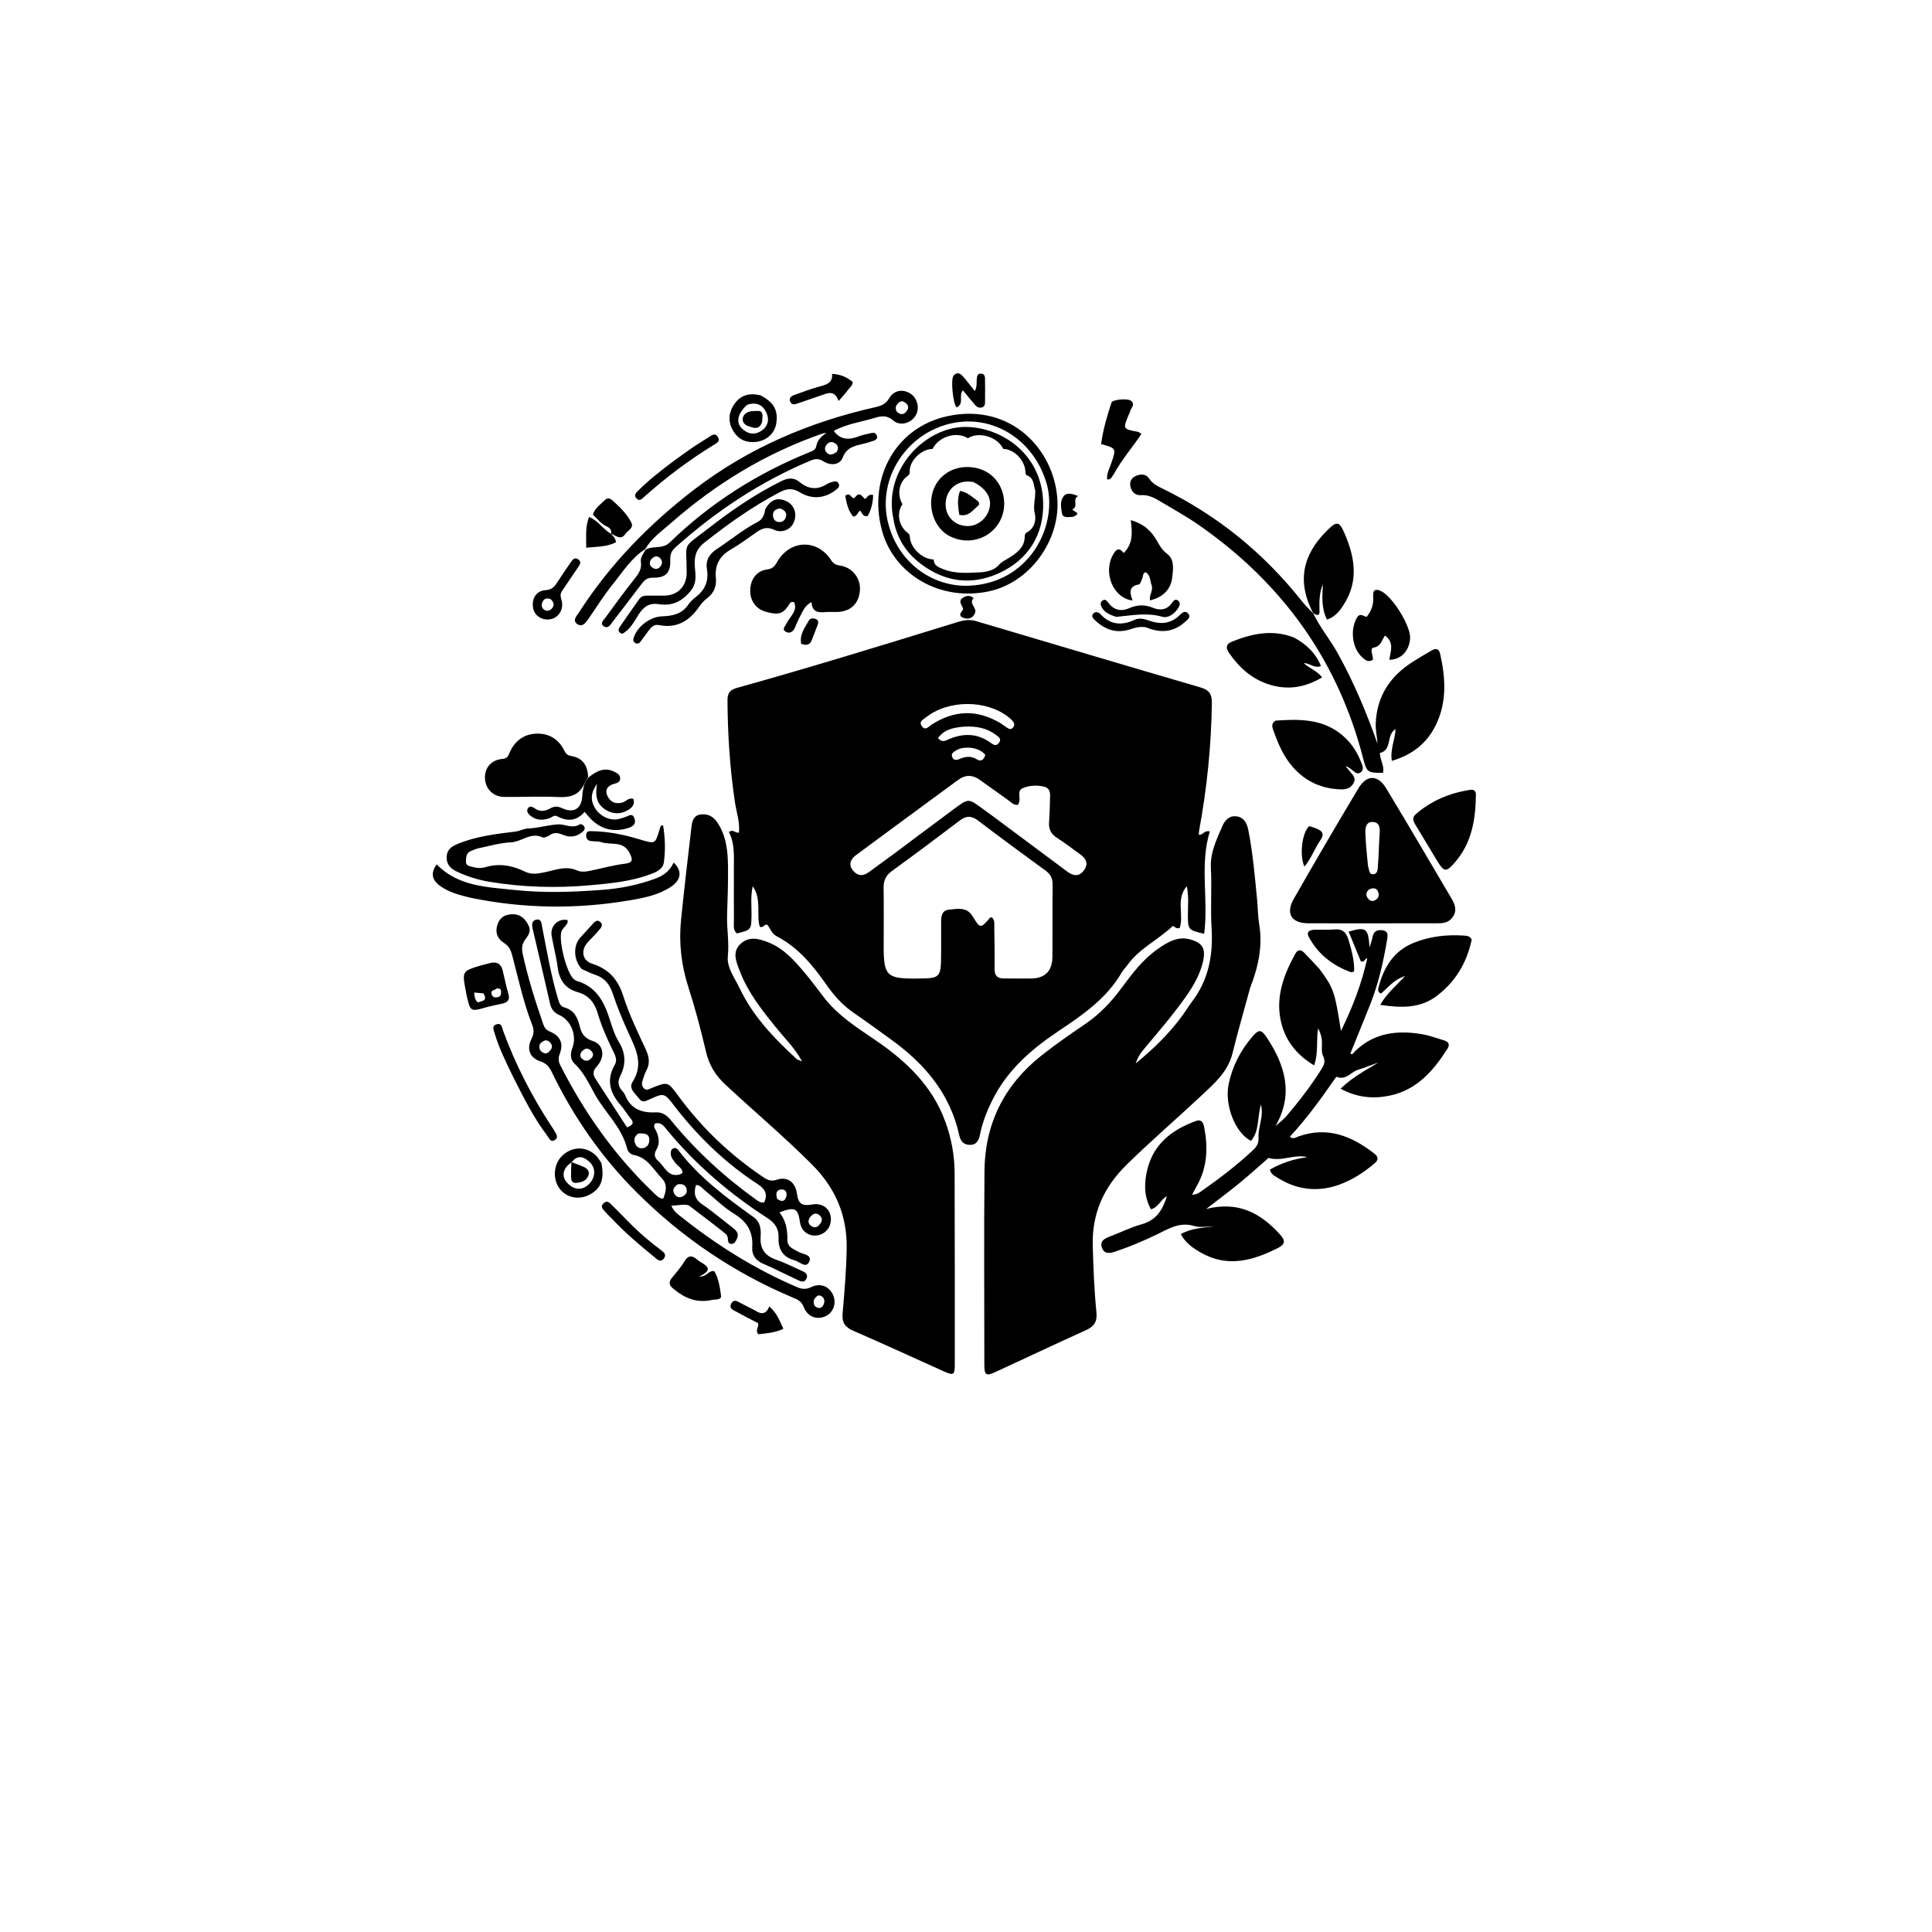 <svg version="1.1" id="Layer_1" xmlns="http://www.w3.org/2000/svg" xmlns:xlink="http://www.w3.org/1999/xlink" x="0px" y="0px"
	 width="100%" viewBox="0 0 1024 1024" enable-background="new 0 0 1024 1024" xml:space="preserve">
<path fill="#000000" opacity="1" stroke="none" 
	d="
M518.158,329.456 
	C557.811,341.205 597.039,352.897 636.332,364.363 
	C640.843,365.679 642.371,367.838 642.312,372.446 
	C642.023,395.122 639.723,417.577 635.625,439.864 
	C635.479,440.657 635.473,441.476 635.387,442.45 
	C637.599,442.759 638.238,439.916 641.233,440.683 
	C635.732,458.337 640.625,476.744 638.229,494.91 
	C629.914,493.059 629.634,492.638 629.598,485.504 
	C629.571,480.451 630.206,475.345 629.017,469.681 
	C623.03,476.784 627.624,485.082 625.272,491.788 
	C623.213,492.616 622.479,490.769 621.637,490.795 
	C613.631,498.291 603.613,502.862 597.369,511.734 
	C596.508,512.958 595.35,513.996 594.612,515.282 
	C586.622,529.218 573.831,537.909 560.915,546.568 
	C547.385,555.637 535.107,566.076 527.211,580.729 
	C523.649,587.339 520.816,594.268 519.329,601.677 
	C518.751,604.557 517.443,606.807 514.196,606.814 
	C510.944,606.821 509.159,605.082 508.434,601.765 
	C503.692,580.06 490.517,564.233 473.012,551.502 
	C466.144,546.506 459.277,541.503 452.285,536.685 
	C446.416,532.641 441.849,527.429 437.826,521.652 
	C430.721,511.449 422.823,502.042 411.548,496.165 
	C408.954,494.813 408.284,492.073 406.712,490.194 
	C405.027,489.532 404.698,492.142 402.691,491.158 
	C400.732,484.635 403.876,476.842 398.972,469.703 
	C397.702,475.313 398.413,480.253 398.325,485.127 
	C398.188,492.765 398.215,492.866 390.564,494.729 
	C388.453,492.997 389.006,490.517 388.99,488.286 
	C388.923,478.956 389.005,469.625 388.967,460.294 
	C388.941,453.683 389.509,446.997 386.329,441.013 
	C388.631,439.231 389.78,441.762 391.663,441.286 
	C392.215,435.658 390.267,430.255 389.461,424.759 
	C386.847,406.936 385.663,389.043 385.588,371.041 
	C385.572,367.087 387.138,365.557 390.761,364.548 
	C429.719,353.694 468.36,341.771 507.005,329.863 
	C510.57,328.764 514.092,327.968 518.158,329.456 
M498.814,504.484 
	C498.818,499.32 498.854,494.155 498.813,488.991 
	C498.788,485.807 499.061,482.55 502.958,482.145 
	C507.322,481.691 512.297,480.619 515.24,485.282 
	C519.67,492.301 519.511,492.395 524.841,486.315 
	C524.978,486.16 525.447,486.296 525.801,486.296 
	C527.436,487.916 526.96,490.022 526.992,491.956 
	C527.111,499.118 527.268,506.284 527.14,513.445 
	C527.074,517.126 528.669,518.621 532.157,518.612 
	C536.822,518.6 541.487,518.68 546.151,518.644 
	C553.908,518.584 557.762,514.777 557.81,506.954 
	C557.887,494.293 557.755,481.63 557.92,468.97 
	C557.964,465.617 556.848,463.386 554.153,461.425 
	C542.169,452.703 530.22,443.929 518.428,434.95 
	C514.918,432.277 512.151,432.261 508.668,434.912 
	C496.744,443.991 484.722,452.946 472.601,461.762 
	C469.401,464.09 468.267,466.836 468.325,470.667 
	C468.482,480.993 468.372,491.324 468.365,501.653 
	C468.354,517.104 470.037,518.771 485.548,518.652 
	C498.763,518.552 498.763,518.552 498.814,504.484 
M473.954,452.433 
	C484.626,444.459 495.269,436.446 505.979,428.525 
	C513.287,423.12 513.33,423.176 520.514,428.417 
	C522.801,430.085 525.093,431.745 527.363,433.435 
	C540.184,442.982 552.984,452.559 565.828,462.074 
	C568.898,464.349 572.062,464.718 574.543,461.25 
	C577.027,457.777 575.647,455.028 572.476,452.783 
	C568.398,449.897 564.476,446.772 560.264,444.103 
	C557.058,442.071 555.751,439.516 556.023,435.796 
	C556.349,431.317 556.414,426.819 556.57,422.329 
	C556.656,419.853 556.321,417.628 553.35,416.93 
	C549.496,416.025 545.564,416.259 542.072,417.734 
	C539.013,419.025 540.841,422.521 540.241,424.979 
	C540.096,425.57 539.76,426.115 539.551,426.592 
	C537.165,426.855 535.992,425.248 534.549,424.224 
	C529.393,420.565 524.285,416.837 519.107,413.209 
	C515.429,410.632 511.67,410.551 507.985,413.26 
	C489.88,426.567 471.755,439.848 453.706,453.231 
	C450.905,455.308 449.476,458.158 452.105,461.392 
	C454.507,464.346 457.409,464.515 460.469,462.286 
	C464.776,459.149 469.084,456.012 473.954,452.433 
M530.768,383.591 
	C531.717,384.266 532.642,384.979 533.622,385.606 
	C534.614,386.242 535.674,386.89 536.762,385.781 
	C537.912,384.61 537.719,383.354 536.767,382.205 
	C536.137,381.445 535.395,380.755 534.619,380.142 
	C522.777,370.789 502.701,370.788 490.792,380.222 
	C489.404,381.322 486.794,382.407 488.596,384.897 
	C490.447,387.458 492.03,385.194 493.6,384.179 
	C505.587,376.426 517.768,375.653 530.768,383.591 
M510.739,385.154 
	C505.521,385.652 500.477,386.489 497.158,391.24 
	C499.349,393.729 501.061,392.601 502.663,391.902 
	C510.557,388.457 518.135,388.564 525.258,393.826 
	C526.777,394.949 528.13,395.534 529.497,393.695 
	C531.027,391.637 529.281,390.596 528.061,389.652 
	C523.232,385.916 517.638,384.746 510.739,385.154 
M514.195,396.313 
	C511.674,396.207 509.173,396.283 506.936,397.648 
	C505.522,398.511 503.759,399.386 504.784,401.476 
	C505.637,403.216 507.244,402.863 508.706,402.235 
	C511.765,400.921 514.702,400.572 517.753,402.472 
	C520.053,403.906 521.454,402.696 522.247,400.064 
	C520.322,397.945 517.924,396.675 514.195,396.313 
z"/>
<path fill="#000000" opacity="1" stroke="none" 
	d="
M662.604,523.569 
	C659.398,535.358 656.088,546.707 653.274,558.178 
	C650.84,568.103 643.622,574.258 636.7,580.752 
	C623.583,593.058 609.912,604.755 597.077,617.382 
	C585.015,629.248 578.708,643.133 579.179,660.219 
	C579.505,672.046 579.965,683.857 581.139,695.62 
	C581.609,700.329 580.05,702.997 575.738,704.945 
	C559.652,712.209 543.701,719.768 527.672,727.158 
	C522.559,729.515 521.723,728.909 521.721,723.093 
	C521.71,688.933 521.485,654.771 521.792,620.613 
	C522.016,595.625 532.241,575.149 551.813,559.595 
	C559.231,553.701 567.044,548.28 574.894,542.964 
	C582.6,537.744 588.894,531.226 594.358,523.781 
	C599.987,516.113 605.748,508.492 613.641,502.987 
	C618.689,499.467 624.106,496.059 630.735,497.885 
	C637.551,499.763 639.186,502.933 637.562,509.838 
	C635.361,519.194 629.789,526.754 624.177,534.176 
	C618.356,541.874 612.018,549.185 605.831,556.603 
	C604.099,558.68 602.805,560.958 601.956,563.616 
	C611.131,556.133 619.613,547.972 626.621,538.359 
	C628.387,535.937 629.932,533.352 631.746,530.97 
	C640.559,519.391 643.038,506.279 642.169,491.996 
	C641.523,481.369 642.334,470.657 641.8,460.018 
	C641.388,451.785 644.863,444.895 647.894,437.804 
	C649.241,434.655 651.736,432.049 655.66,432.723 
	C659.489,433.381 660.964,436.513 661.635,439.938 
	C664.009,452.038 665.083,464.308 666.264,476.561 
	C666.695,481.031 666.683,485.565 667.414,489.98 
	C669.333,501.583 666.909,512.489 662.604,523.569 
z"/>
<path fill="#000000" opacity="1" stroke="none" 
	d="
M436.121,527.889 
	C443.768,538.136 454.169,544.585 464.184,551.434 
	C480.295,562.451 494.014,575.421 500.96,594.28 
	C504.217,603.124 505.936,612.267 505.967,621.651 
	C506.082,655.466 506.057,689.282 506.06,723.097 
	C506.06,728.844 505.43,729.194 500.06,726.774 
	C484.127,719.596 468.251,712.283 452.221,705.327 
	C447.868,703.438 446.182,700.914 446.594,696.21 
	C447.597,684.779 448.559,673.359 448.759,661.848 
	C449.068,644.071 442.685,629.509 430.257,617.094 
	C415.519,602.37 399.594,588.95 384.363,574.771 
	C379.183,569.948 375.841,564.469 374.207,557.489 
	C371.517,545.997 368.504,534.544 364.878,523.317 
	C361.069,511.523 359.731,499.603 360.983,487.385 
	C362.662,471.004 364.565,454.647 366.49,438.293 
	C366.841,435.313 367.521,432.189 371.389,431.688 
	C375.267,431.186 378.1,432.778 380.26,436.005 
	C385.043,443.148 385.77,451.276 385.861,459.465 
	C385.955,467.949 385.655,476.442 385.375,484.927 
	C385.134,492.2 386.551,499.354 385.765,506.768 
	C385.124,512.815 389.428,518.314 392.069,523.865 
	C399.156,538.762 410.321,550.349 422.257,561.319 
	C422.68,561.708 423.362,561.813 425.125,562.559 
	C421.436,555.829 416.851,551.314 412.801,546.393 
	C404.651,536.489 396.547,526.506 391.954,514.324 
	C390.218,509.72 387.931,504.597 392.444,500.331 
	C397.007,496.018 402.255,497.471 407.416,499.545 
	C415.472,502.782 420.962,509.066 426.363,515.411 
	C429.707,519.338 432.737,523.532 436.121,527.889 
z"/>
<path fill="#000000" opacity="1" stroke="none" 
	d="
M699.4,513.646 
	C706.913,523.889 707.432,525.379 710.728,546.441 
	C717.064,533.534 721.761,521.126 724.695,507.937 
	C723.251,507.988 723.521,510.084 721.313,509.597 
	C719.259,504.613 717.04,499.228 714.79,493.771 
	C724.212,491.089 725.137,491.871 725.899,502.109 
	C726.426,500.321 727.125,498.563 727.444,496.738 
	C728.003,493.533 729.999,492.632 732.858,493.082 
	C736.116,493.596 735.474,496.27 735.152,498.218 
	C733.223,509.885 730.59,521.39 726.216,532.42 
	C722.783,541.076 719.237,549.687 715.714,558.384 
	C717.037,559.23 717.529,557.863 718.058,557.337 
	C728.025,547.428 740.253,545.976 753.296,548.07 
	C757.375,548.725 761.327,550.211 765.31,551.403 
	C767.666,552.109 768.666,553.527 767.16,555.888 
	C759.728,567.542 750.9,577.72 736.635,580.691 
	C728.106,582.468 719.512,581.882 710.541,577.04 
	C716.839,570.913 723.794,567.271 730.662,563.109 
	C726.965,564.449 723.314,565.94 719.557,567.084 
	C716.016,568.162 713.562,572.768 708.245,570.708 
	C700.9,581.332 693.008,592.396 683.603,602.549 
	C685.59,603.983 686.9,602.797 688.121,602.361 
	C703.522,596.853 716.463,602.094 728.482,611.469 
	C730.461,613.013 730.741,614.724 728.74,616.443 
	C716.071,627.33 697.086,636.887 677.048,624.181 
	C675.535,623.221 673.732,622.506 673.064,619.933 
	C679.002,616.488 685.459,614.3 692.881,613.354 
	C686.089,611.495 679.782,615.801 672.313,613.738 
	C668.005,617.495 662.733,622.304 657.229,626.831 
	C651.738,631.348 646.015,635.583 639.31,640.781 
	C656.272,636.468 668.171,642.975 678.403,654.272 
	C681.266,657.432 681.367,659.425 677.364,661.45 
	C664.057,668.18 650.57,671.995 636.464,663.908 
	C632.352,661.551 628.331,658.839 625.844,654.089 
	C631.643,650.885 637.568,650.782 643.554,649.973 
	C639.986,649.973 636.167,650.8 632.902,649.807 
	C625.332,647.505 619.54,651.191 613.366,654.18 
	C606.165,657.665 598.805,660.788 591.21,663.331 
	C588.348,664.289 585.317,664.901 584.052,661.306 
	C582.778,657.685 585.539,656.394 588.391,655.317 
	C593.997,653.2 599.419,650.466 605.162,648.875 
	C612.759,646.771 616.19,641.421 618.502,633.996 
	C615.096,635.811 614.109,639.864 610.037,640.957 
	C606.248,634.18 606.375,626.999 608.102,619.887 
	C611.418,606.234 621.244,598.775 633.77,594.184 
	C637.095,592.966 637.855,595.373 638.311,597.786 
	C640.311,608.375 639.887,618.677 634.46,628.341 
	C633.651,629.782 632.882,631.247 631.823,633.202 
	C634.318,633.235 635.857,631.979 637.335,630.943 
	C646.751,624.335 655.873,617.354 664.268,609.455 
	C666.2,607.638 667.182,605.826 667.044,602.949 
	C666.895,599.857 667.764,596.699 668.325,593.595 
	C668.734,591.333 669.129,589.111 668.315,585.388 
	C666.339,592.72 667.511,599.586 663.017,604.71 
	C654.62,600.369 648.983,585.722 651.18,574.811 
	C653.101,565.272 657.395,556.935 663.679,549.572 
	C667.155,545.499 668.451,545.411 671.494,550.023 
	C681.138,564.644 685.761,579.834 676.1,596.765 
	C677.105,595.924 678.137,595.113 679.107,594.233 
	C680.093,593.338 681.098,592.444 681.956,591.431 
	C688.64,583.541 694.963,575.376 700.438,566.587 
	C701.742,564.493 702.694,562.688 701.276,559.767 
	C700.074,557.291 700.921,553.878 700.561,550.916 
	C700.312,548.87 699.55,546.886 698.653,544.946 
	C697.514,551.33 698.91,557.863 696.521,564.681 
	C687.73,559.391 681.788,552.323 679.262,542.793 
	C675.688,529.312 680.127,517.204 686.506,505.559 
	C687.86,503.087 689.566,503.243 691.304,505.01 
	C693.988,507.74 696.565,510.574 699.4,513.646 
z"/>
<path fill="#000000" opacity="1" stroke="none" 
	d="
M308.345,513.606 
	C303.881,508.699 303.717,501.122 307.647,496.835 
	C309.674,494.624 311.707,492.42 313.727,490.203 
	C314.966,488.845 316.301,486.956 318.218,488.749 
	C320.137,490.544 318.172,492.122 317.085,493.43 
	C315.277,495.604 313.189,497.543 311.32,499.67 
	C307.711,503.776 308.658,509.155 313.861,510.796 
	C322.731,513.592 327.607,519.201 330.413,528.077 
	C333.412,537.561 337.805,546.638 342.037,555.684 
	C343.946,559.763 344.81,563.387 342.534,567.488 
	C341.655,569.071 341.202,570.896 340.602,572.627 
	C340.081,574.131 340.092,575.613 341.272,576.828 
	C342.673,578.27 344.072,577.191 345.404,576.661 
	C354.003,573.24 353.96,573.257 359.555,580.885 
	C372.1,597.986 387.262,612.347 404.885,624.144 
	C407.103,625.629 408.983,626.229 411.77,625.282 
	C417.275,623.412 421.529,626.542 422.355,632.485 
	C423.131,638.078 424.958,639.38 430.627,638.385 
	C435.479,637.533 439.568,640.222 440.274,644.73 
	C441.037,649.598 438.079,653.912 433.408,654.743 
	C428.783,655.565 424.733,652.629 424.042,647.952 
	C422.903,640.255 421.415,639.473 413.121,642.579 
	C416.526,646.825 417.417,651.796 417.321,656.978 
	C417.245,661.097 420.464,661.892 423.185,663.506 
	C425.468,664.862 430.654,664.865 428.897,668.755 
	C427.201,672.511 423.816,668.713 421.206,668.01 
	C414.991,666.337 412.384,662.237 412.646,655.857 
	C412.83,651.38 410.736,648.166 406.792,645.629 
	C386.916,632.841 369.132,617.61 353.947,599.42 
	C352.218,597.349 350.72,594.574 347.199,595.47 
	C345.978,597.194 347.352,598.393 347.895,599.665 
	C349.269,602.885 349.804,606.138 347.93,609.263 
	C346.441,611.746 346.935,613.733 348.942,615.436 
	C352.39,618.36 354.053,624.27 360.4,622.435 
	C360.856,622.303 361.258,621.98 361.767,621.7 
	C361.758,619.127 359.404,618.247 358.176,616.615 
	C356.972,615.015 355.535,613.566 355.522,611.388 
	C355.514,610.162 355.773,609.003 357.111,608.573 
	C358.246,608.208 359.022,608.946 359.635,609.749 
	C370.611,624.118 384.93,634.74 399.432,645.128 
	C403.18,647.813 403.377,651.747 403.145,655.416 
	C402.734,661.918 405.4,665.59 411.408,667.672 
	C415.956,669.249 420.276,671.486 424.692,673.439 
	C426.6,674.283 428.628,675.266 427.369,677.827 
	C426.212,680.18 424.225,679.083 422.601,678.327 
	C416.56,675.518 410.632,672.455 404.519,669.819 
	C400.443,668.06 398.418,665.192 398.699,660.926 
	C399.221,652.985 396.043,647.588 389.158,643.371 
	C383.389,639.837 378.492,634.882 373.188,630.581 
	C371.948,629.575 371.028,627.996 368.883,628.088 
	C367.658,632.252 368.046,635.515 372.145,638.294 
	C377.786,642.12 382.981,646.6 388.399,650.757 
	C390.408,652.297 391.864,653.949 390.532,656.658 
	C389.942,657.859 389.412,659.228 387.846,659.308 
	C385.958,659.403 385.859,657.937 385.78,656.555 
	C385.72,655.512 385.356,654.605 384.537,653.927 
	C378.378,648.833 371.861,644.187 365.584,639.247 
	C363.676,637.745 359.587,639.014 355.819,639.014 
	C357.146,642.189 359.302,643.568 361.14,645.029 
	C380.006,660.024 400.268,672.729 422.487,682.219 
	C425.116,683.341 427.244,683.497 429.98,682.176 
	C434.87,679.814 439.583,681.817 441.59,686.47 
	C443.51,690.919 441.57,695.978 437.261,697.763 
	C432.678,699.661 427.864,697.799 425.928,692.616 
	C424.712,689.361 422.18,688.568 419.656,687.499 
	C388.736,674.403 361.451,655.862 337.696,632.223 
	C318.998,613.616 304.072,592.221 292.589,568.463 
	C291.227,565.647 289.708,563.605 286.454,562.555 
	C280.806,560.732 278.966,556.023 281.708,550.601 
	C282.967,548.109 283.138,546.012 282.174,543.529 
	C277.523,531.55 274.778,519.016 271.551,506.625 
	C270.821,503.821 269.862,501.469 267.133,499.778 
	C263.491,497.519 262.281,493.939 263.764,489.769 
	C265.031,486.211 267.656,484.678 271.441,484.572 
	C276.021,484.444 278.498,487.124 280.255,490.74 
	C281.521,493.346 280.134,495.71 278.614,497.667 
	C276.717,500.11 276.344,502.388 277.02,505.497 
	C279.783,518.21 283.673,530.566 287.931,542.831 
	C288.569,544.67 289.382,545.887 291.345,546.693 
	C296.996,549.016 298.805,552.994 296.647,558.654 
	C295.765,560.967 296.016,562.712 297.057,564.764 
	C309.993,590.24 326.325,613.208 347.144,632.882 
	C348.221,633.9 349.21,635.078 351.519,635.35 
	C352.907,631.701 354.041,627.93 350.845,624.612 
	C346.339,619.936 343.244,613.517 335.887,612.14 
	C334.259,611.835 332.786,610.456 332.386,608.802 
	C329.659,597.55 320.855,589.914 315.432,580.262 
	C312.221,574.548 309.52,568.39 304.48,563.726 
	C302.163,561.582 302.22,558.356 303.41,555.289 
	C305.865,548.963 302.686,540.767 296.515,538.024 
	C293.618,536.736 292.185,534.853 291.499,531.795 
	C288.553,518.65 285.402,505.552 282.351,492.43 
	C281.879,490.401 281.665,487.995 284.15,487.451 
	C287.013,486.824 286.991,489.498 287.367,491.404 
	C289.878,504.13 292.031,516.932 295.741,529.399 
	C296.342,531.422 296.909,533.35 299.103,533.952 
	C304.119,535.329 306.09,539.065 307.193,543.685 
	C308.105,547.506 309.613,550.342 314.144,551.742 
	C319.993,553.549 320.919,560.182 316.316,565.237 
	C314.171,567.594 314.117,569.451 315.656,571.824 
	C321.178,580.337 326.702,588.849 332.327,597.517 
	C335.287,596.411 336.327,595.284 334.195,592.756 
	C332.376,590.599 330.988,588.071 329.121,585.963 
	C323.327,579.42 321.165,572.454 325.854,564.339 
	C327.414,561.639 325.951,559.16 324.801,556.772 
	C321.689,550.312 318.74,543.753 316.738,536.886 
	C315.087,531.226 311.838,527.483 306.29,525.906 
	C299.474,523.969 296.428,519.395 295.558,512.587 
	C294.842,506.987 293.306,501.496 292.372,495.917 
	C291.513,490.784 295.856,486.631 300.764,487.645 
	C301.271,489.206 300.15,490.109 299.345,491.139 
	C298.832,491.795 298.209,492.391 297.822,493.113 
	C295.553,497.347 300.372,516.402 304.365,519.117 
	C304.778,519.397 305.177,519.768 305.639,519.899 
	C316.219,522.91 320.363,531.281 323.336,540.788 
	C324.575,544.75 325.909,548.826 328.05,552.331 
	C331.729,558.355 331.819,564.218 328.75,570.279 
	C327.165,573.409 327.672,575.976 329.998,578.42 
	C330.562,579.013 331.051,579.75 331.354,580.51 
	C334.282,587.854 340.244,589.931 347.419,589.576 
	C351.201,589.389 353.456,591.132 355.75,593.937 
	C368.904,610.017 384.116,623.932 401.001,636.022 
	C402.07,636.788 403.192,637.563 404.996,637.32 
	C407.107,633.046 405.53,630.163 401.649,627.645 
	C384.994,616.836 370.859,603.276 358.606,587.704 
	C358.297,587.311 357.976,586.927 357.675,586.528 
	C352.085,579.129 352.063,579.08 343.824,582.9 
	C341.999,583.746 340.37,584.411 338.947,582.527 
	C336.898,579.815 332.993,577.005 335.255,573.464 
	C341.378,563.88 336.897,555.776 333.002,547.246 
	C329.962,540.589 327.158,533.785 324.854,526.845 
	C323.204,521.876 320.623,518.375 315.59,516.706 
	C313.227,515.922 310.984,514.782 308.345,513.606 
M338.252,600.818 
	C336.225,602.307 335.705,604.243 336.8,606.471 
	C337.497,607.888 338.718,608.754 340.408,608.592 
	C342.277,608.413 343.623,607.2 343.978,605.574 
	C344.87,601.495 342.447,600.351 338.252,600.818 
M429.114,645.419 
	C427.868,647.675 428.713,649.341 430.829,650.254 
	C432.709,651.065 433.936,649.665 434.929,648.301 
	C435.95,646.899 435.787,645.431 434.546,644.27 
	C432.71,642.553 430.973,642.956 429.114,645.419 
M359.227,627.727 
	C357.477,628.958 356.072,630.395 357.382,632.677 
	C358.169,634.049 359.462,634.94 361.148,634.389 
	C362.855,633.831 364.207,632.583 363.998,630.746 
	C363.744,628.522 362.288,627.22 359.227,627.727 
M286.213,553.27 
	C285.27,555.576 286.242,557.239 288.265,558.127 
	C289.915,558.852 291.043,557.53 291.954,556.321 
	C292.892,555.076 292.639,553.788 291.689,552.685 
	C290.002,550.727 288.264,551.087 286.213,553.27 
M308.156,557.554 
	C306.928,559.609 307.806,561.022 309.668,561.93 
	C311.252,562.701 312.519,561.831 313.56,560.684 
	C314.598,559.541 314.583,558.363 313.525,557.188 
	C311.902,555.387 310.264,555.131 308.156,557.554 
M431.391,688.959 
	C431.006,690.974 431.498,692.653 433.636,693.185 
	C435.103,693.549 436.112,692.528 436.618,691.208 
	C437.188,689.721 437.056,688.239 435.715,687.218 
	C433.972,685.891 432.693,686.791 431.391,688.959 
M411.928,635.451 
	C414.123,637.019 416.028,637.098 416.772,634.076 
	C417.203,632.32 416.557,630.447 414.484,630.436 
	C411.694,630.421 410.877,632.293 411.928,635.451 
z"/>
<path fill="#000000" opacity="1" stroke="none" 
	d="
M768.451,487.702 
	C766.094,489.448 763.739,489.354 761.407,489.356 
	C738.78,489.369 716.153,489.414 693.526,489.373 
	C684.5,489.356 681.253,484.276 685.747,476.394 
	C696.95,456.74 708.399,437.223 720.003,417.802 
	C724.346,410.533 730.274,410.517 734.678,417.794 
	C746.473,437.29 757.968,456.969 769.544,476.597 
	C771.745,480.329 772.47,484.072 768.451,487.702 
M725.091,459.21 
	C725.786,460.76 725.386,463.474 727.777,463.351 
	C730.412,463.216 730.187,460.399 730.335,458.623 
	C730.817,452.858 730.853,447.056 731.268,441.283 
	C731.471,438.454 730.959,435.963 727.891,435.681 
	C724.256,435.347 723.581,438.451 723.661,441.118 
	C723.833,446.893 724.426,452.656 725.091,459.21 
M725.661,471.387 
	C723.843,472.974 723.731,474.725 725.312,476.497 
	C726.278,477.579 727.522,477.838 728.863,477.112 
	C730.563,476.192 731.106,474.689 730.531,472.963 
	C729.85,470.915 728.342,470.225 725.661,471.387 
z"/>
<path fill="#000000" opacity="1" stroke="none" 
	d="
M695.978,324.957 
	C699.558,332.509 704.967,338.937 709.009,346.208 
	C717.523,361.525 724.249,377.619 730.113,394.187 
	C729.903,390.533 728.995,386.997 729.162,383.302 
	C729.823,368.709 736.994,358.186 749.045,350.595 
	C752.284,348.555 755.589,346.614 758.908,344.707 
	C761.105,343.444 762.697,343.833 763.314,346.57 
	C766.229,359.51 766.986,372.357 760.841,384.647 
	C756.061,394.206 748.268,400.176 737.701,403.251 
	C736.707,397.172 739.416,392.053 739.697,386.441 
	C734.555,389.372 738.071,397.532 731.372,399.104 
	C731.344,402.648 733.907,405.898 733.03,409.64 
	C724.882,409.65 724.4,409.364 722.535,402.102 
	C709.151,349.998 679.648,309.183 635.775,278.529 
	C628.963,273.77 621.634,269.743 614.488,265.472 
	C611.495,263.682 608.462,262.183 604.666,262.445 
	C601.712,262.649 599.694,260.669 599.117,257.685 
	C598.652,255.277 599.688,253.32 601.863,252.326 
	C604.471,251.135 607.354,251.068 609.07,253.649 
	C610.865,256.351 613.42,257.631 616.114,258.944 
	C645.205,273.126 669.687,293.023 689.798,318.354 
	C691.552,320.563 693.562,322.569 695.728,324.83 
	C696.002,324.99 695.978,324.957 695.978,324.957 
z"/>
<path fill="#000000" opacity="1" stroke="none" 
	d="
M342.014,291.018 
	C334.658,295.708 330.123,303.061 324.829,309.627 
	C320.136,315.447 316.127,321.824 311.893,328.008 
	C310.391,330.202 308.608,332.588 305.936,330.75 
	C303.195,328.864 305.647,326.486 306.793,324.704 
	C323.191,299.196 343.968,277.835 368.005,259.42 
	C396.712,237.427 429.044,223.647 464.099,215.775 
	C467.159,215.088 469.536,214.095 471.258,211.113 
	C473.732,206.828 478.493,206.013 482.489,208.593 
	C486.416,211.129 487.636,216.594 485.147,220.492 
	C482.633,224.431 476.939,225.96 473.38,222.845 
	C470.15,220.018 467.21,220.409 463.741,221.458 
	C456.439,223.666 448.754,224.664 441.914,228.379 
	C445.486,233.256 450.011,233.254 455.094,231.287 
	C457.249,230.452 459.581,230.068 461.841,229.515 
	C463.105,229.206 464.217,229.469 464.708,230.803 
	C465.35,232.549 464.109,233.255 462.805,233.697 
	C460.917,234.338 458.993,234.897 457.052,235.351 
	C452.662,236.375 448.647,237.289 446.677,242.485 
	C445.211,246.354 440.408,247.077 436.326,244.461 
	C433.804,242.844 431.91,243.17 429.44,244.205 
	C402.889,255.338 379.299,271.039 357.904,290.189 
	C355.851,292.026 355.143,293.991 355.254,296.75 
	C355.527,303.51 352.848,306.305 346.151,306.191 
	C343.451,306.145 341.83,307.145 340.314,309.161 
	C335.11,316.081 329.786,322.91 324.541,329.799 
	C323.415,331.279 322.286,333.284 320.207,332.035 
	C317.678,330.516 319.82,328.794 320.774,327.49 
	C325.787,320.634 330.785,313.757 336.071,307.113 
	C338.328,304.276 340.308,301.678 339.685,297.77 
	C339.326,295.516 340.862,293.672 342.247,291.286 
	C346.626,288.997 351.125,291.269 355.1,287.406 
	C376.451,266.656 401.214,250.966 428.808,239.77 
	C430.534,239.069 432.317,238.544 432.682,236.363 
	C433.171,233.442 435.05,231.475 438.068,229.407 
	C436.732,229.655 436.257,229.683 435.825,229.833 
	C405.877,240.226 379.331,256.393 355.584,277.262 
	C350.742,281.516 345.314,285.229 342.014,291.018 
M443.506,239.478 
	C444.768,237.288 444.089,235.628 441.956,234.606 
	C440.671,233.99 439.345,234.314 438.354,235.421 
	C437.263,236.641 436.817,238.118 437.824,239.486 
	C439.277,241.458 441.152,241.281 443.506,239.478 
M474.934,215.154 
	C474.383,217.317 475.288,218.819 477.306,219.385 
	C478.995,219.859 480.122,218.625 480.915,217.298 
	C481.881,215.681 481.091,214.393 479.806,213.411 
	C477.844,211.913 476.421,212.888 474.934,215.154 
M344.991,296.65 
	C343.868,298.611 344.429,300.138 346.315,301.156 
	C347.872,301.998 349.204,301.376 350.158,300.055 
	C351.12,298.724 351.174,297.257 350.015,296.012 
	C348.49,294.374 346.894,294.46 344.991,296.65 
z"/>
<path fill="#000000" opacity="1" stroke="none" 
	d="
M350.148,437.93 
	C350.755,437.278 351.439,437.296 351.513,437.775 
	C352.502,444.209 352.78,450.734 351.841,457.129 
	C351.286,460.913 347.546,462.353 344.173,463.573 
	C334.041,467.239 323.403,468.247 312.813,469.194 
	C295.004,470.786 277.216,470.317 259.536,467.382 
	C253.422,466.367 247.556,464.539 241.964,461.886 
	C238.746,460.359 236.574,458.032 236.734,454.13 
	C236.889,450.37 239.284,448.673 242.418,447.36 
	C252.235,443.248 262.661,442.04 273.073,440.764 
	C275.396,440.479 277.706,439.194 279.675,439.125 
	C285.223,438.929 290.531,437.234 295.816,436.925 
	C299.324,436.719 303.134,439.327 307.073,437.052 
	C307.985,436.526 309.038,437.088 309.616,438.053 
	C310.254,439.116 309.732,440.01 308.965,440.698 
	C305.793,443.545 302.161,444.107 298.292,442.442 
	C295.836,441.385 293.625,441.053 291.24,442.698 
	C290.197,443.417 288.409,444.222 287.517,443.802 
	C281.3,440.876 276.507,446.2 270.791,446.463 
	C265.036,446.727 259.338,448.419 253.637,449.595 
	C252.186,449.894 250.801,450.562 249.421,451.146 
	C246.898,452.212 247.062,454.63 246.963,456.709 
	C246.856,458.971 249.023,459.069 250.516,459.51 
	C252.781,460.179 255.183,460.241 257.442,459.574 
	C264.751,457.419 271.672,458.77 278.27,461.985 
	C281.693,463.654 284.635,463.107 288.241,462.412 
	C293.89,461.323 299.676,458.65 305.674,461.291 
	C308.056,462.341 310.545,462.016 313.042,461.49 
	C319.063,460.222 324.993,458.554 331.136,457.808 
	C335.465,457.282 335.584,455.732 333.61,451.958 
	C330.194,445.43 323.759,448.052 318.782,446.383 
	C316.938,445.764 314.799,446.089 312.848,445.71 
	C311.098,445.369 310.525,443.935 310.709,442.268 
	C310.916,440.399 312.309,440.511 313.707,440.536 
	C322.104,440.684 330.306,442.277 338.273,444.665 
	C348.242,447.652 346.986,447.566 350.148,437.93 
z"/>
<path fill="#000000" opacity="1" stroke="none" 
	d="
M417.044,330.126 
	C419.001,326.447 422.817,323.68 420.906,319.205 
	C419.455,318.785 418.893,319.312 418.422,320.082 
	C415.147,325.435 412.679,326.217 405.62,324.158 
	C400.439,322.646 397.315,318.006 397.647,312.317 
	C397.974,306.718 401.239,302.522 406.54,301.844 
	C409.267,301.495 410.532,300.284 411.77,298.06 
	C418.464,286.027 433.107,285.429 440.515,296.893 
	C441.751,298.806 443.112,299.476 445.283,299.786 
	C451.746,300.71 456.243,306.496 455.778,312.857 
	C455.263,319.905 450.895,324.124 443.836,324.347 
	C441.672,324.415 439.493,324.249 437.341,324.433 
	C433.544,324.759 430.348,324.334 430.118,319.113 
	C426.413,321.011 425.415,324.25 423.885,327.006 
	C422.838,328.89 422.144,330.965 421.207,332.914 
	C420.302,334.796 418.649,335.922 416.743,334.98 
	C414.064,333.656 416.196,331.951 417.044,330.126 
z"/>
<path fill="#000000" opacity="1" stroke="none" 
	d="
M309.703,415.389 
	C306.998,421.444 302.225,422.766 295.927,422.454 
	C286.318,421.979 276.664,422.491 267.032,422.369 
	C261.4,422.298 257.304,418.09 257.042,412.61 
	C256.776,407.038 260.319,402.773 266.186,402.258 
	C268.233,402.078 269.077,401.408 269.781,399.664 
	C272.362,393.27 277.028,389.209 284.003,388.858 
	C290.926,388.508 296.139,391.759 299.23,398.064 
	C299.955,399.544 300.904,400.392 302.562,400.656 
	C308.538,401.605 311.441,405.357 311.727,411.806 
	C310.903,413.4 310.303,414.395 309.703,415.389 
z"/>
<path fill="#000000" opacity="1" stroke="none" 
	d="
M780.037,497.989 
	C777.452,510.387 771.37,520.302 761.645,527.763 
	C752.938,534.442 742.962,534.317 731.539,532.599 
	C735.078,526.497 739.796,522.621 744.774,517.292 
	C738.594,519.286 735.625,523.552 731.958,526.608 
	C729.981,525.79 730.39,524.316 730.708,523.122 
	C733.531,512.517 738.749,503.873 749.58,499.591 
	C758.132,496.211 766.953,495.268 776.026,495.883 
	C777.521,495.985 779.05,496.086 780.037,497.989 
z"/>
<path fill="#000000" opacity="1" stroke="none" 
	d="
M676.13,381.933 
	C688.049,381.157 699.502,380.904 709.554,388.194 
	C714.992,392.136 718.755,397.312 721.213,403.452 
	C721.973,405.351 723.363,407.815 721.131,409.409 
	C719.089,410.867 717.539,408.634 715.957,407.572 
	C715.141,407.023 714.416,406.338 713.152,406.101 
	C713.917,407.002 714.726,407.869 715.437,408.811 
	C716.801,410.617 718.894,412.229 717.481,414.941 
	C716.085,417.621 713.791,418.458 710.845,418.387 
	C700.633,418.139 692.11,414.314 685.324,406.674 
	C680.243,400.953 677.377,394.034 674.843,386.96 
	C674.225,385.236 673.702,383.361 676.13,381.933 
z"/>
<path fill="#000000" opacity="1" stroke="none" 
	d="
M468.418,284.317 
	C458.82,255.507 473.669,226.724 502.189,220.569 
	C535.784,213.32 559.046,238.368 560.46,265.15 
	C561.621,287.156 545.407,309.108 523.755,313.508 
	C498.746,318.59 475.903,305.334 468.418,284.317 
M555.053,257.49 
	C548.77,233.454 526.361,219.105 503.581,224.529 
	C480.388,230.052 465.326,253.3 470.467,276.083 
	C475.364,297.782 493.919,311.287 513.683,310.43 
	C545.215,309.062 560.438,279.564 555.053,257.49 
z"/>
<path fill="#000000" opacity="1" stroke="none" 
	d="
M685.808,337.887 
	C692.428,341.47 697.293,346.146 700.146,353 
	C696.604,354.46 694.457,351.498 690.981,351.449 
	C694.133,354.378 698.068,355.465 700.745,359.03 
	C691.596,364.504 682.284,365.917 672.445,362.732 
	C663.374,359.795 656.665,353.736 651.345,345.949 
	C649.445,343.168 650.005,341.249 652.954,340.076 
	C663.526,335.869 674.258,333.433 685.808,337.887 
z"/>
<path fill="#000000" opacity="1" stroke="none" 
	d="
M249.454,475.836 
	C243.528,474.432 238.05,472.965 233.35,469.62 
	C228.781,466.367 228.179,462.59 231.47,458.149 
	C242.868,469.856 257.98,470.135 272.766,471.714 
	C288.394,473.383 303.992,472.81 319.581,471.615 
	C329.204,470.878 338.639,468.948 347.732,465.546 
	C351.937,463.973 355.168,461.358 357.052,457.158 
	C361.625,461.583 361.145,466.299 355.699,469.955 
	C349.047,474.42 341.288,475.918 333.586,477.221 
	C305.612,481.953 277.684,481.638 249.454,475.836 
z"/>
<path fill="#000000" opacity="1" stroke="none" 
	d="
M696.017,325.004 
	C685.253,304.504 693.958,290.361 703.873,280.695 
	C708.625,276.062 709.909,276.436 712.574,282.555 
	C718.065,295.162 720.249,307.777 712.343,320.259 
	C710.235,323.586 707.874,326.828 703.359,328.428 
	C700.22,322.237 700.836,316 701.173,309.747 
	C699.293,313.98 699.249,318.445 699.342,322.959 
	C699.377,324.661 699.765,327.3 696.257,325.118 
	C695.978,324.957 696.002,324.99 696.017,325.004 
z"/>
<path fill="#000000" opacity="1" stroke="none" 
	d="
M782.273,420.666 
	C782.149,434.096 780.186,446.532 771.302,456.88 
	C766.597,462.361 765.443,462.379 761.766,456.352 
	C757.884,449.99 754.122,443.554 750.23,437.199 
	C748.992,435.177 748.261,433.405 750.436,431.509 
	C758.69,424.315 768.375,420.331 779.084,418.643 
	C780.402,418.436 781.815,418.469 782.273,420.666 
z"/>
<path fill="#000000" opacity="1" stroke="none" 
	d="
M605.447,306.547 
	C604.814,307.882 604.381,309.654 603.686,309.763 
	C598.098,310.644 598.752,314.331 600.295,318.275 
	C590.036,317.113 584.58,303.626 589.838,294.173 
	C591.323,291.503 592.893,289.606 595.563,293.119 
	C600.465,288.303 600.233,282.515 599.324,275.704 
	C606.265,277.624 610.369,281.521 613.328,286.86 
	C614.732,289.392 615.98,291.591 618.619,293.554 
	C622.64,296.543 621.829,301.985 621.223,306.603 
	C620.44,312.562 616.09,316.755 609.523,318.191 
	C608.973,315.4 611.394,312.951 610.366,310.114 
	C609.495,307.714 609.864,304.781 607.145,303.291 
	C605.58,303.798 606.002,305.244 605.447,306.547 
z"/>
<path fill="#000000" opacity="1" stroke="none" 
	d="
M329.778,335.98 
	C326.676,334.729 328.026,332.959 329.01,331.509 
	C332.186,326.829 335.528,322.262 338.741,317.606 
	C339.831,316.027 341.325,315.672 343.067,315.683 
	C346.063,315.702 349.059,315.711 352.055,315.687 
	C359.231,315.631 363.966,310.728 363.956,303.491 
	C363.933,286.505 361.121,291.199 375.284,280.167 
	C387.483,270.666 400.234,261.887 414.187,254.981 
	C417.779,253.203 420.779,253.008 423.812,255.501 
	C428.472,259.329 433.256,259.837 438.402,256.499 
	C439.354,255.882 440.55,255.614 441.663,255.28 
	C442.908,254.907 444.008,255.161 444.573,256.462 
	C445.16,257.811 444.314,258.613 443.364,259.392 
	C437.548,264.154 430.517,264.965 423.903,260.926 
	C419.998,258.542 417.036,258.896 413.033,260.999 
	C398.814,268.473 385.856,277.698 373.303,287.625 
	C369.702,290.473 368.239,293.556 368.191,298.202 
	C368.139,303.208 370.186,308.265 365.944,313.347 
	C361.224,319.002 356.122,321.289 349.19,320.214 
	C344.272,319.451 341.165,321.462 338.53,325.607 
	C336.167,329.323 334.177,333.522 329.778,335.98 
z"/>
<path fill="#000000" opacity="1" stroke="none" 
	d="
M727.843,316.254 
	C727.523,312.659 728.926,311.975 731.7,313.157 
	C737.886,315.794 747.864,331.857 747.386,338.46 
	C746.909,345.042 742.52,349.669 736.373,349.705 
	C736.964,345.329 739.201,340.568 734.048,336.857 
	C732.344,339.323 731.996,342.577 727.966,343.282 
	C725.762,343.667 727.853,347.413 727.667,349.677 
	C725.256,351.259 723.57,349.803 721.96,348.353 
	C716.629,343.551 715.555,333.798 719.086,327.581 
	C720.842,324.489 722.592,326.686 724.343,326.965 
	C726.85,323.827 728.101,320.499 727.843,316.254 
z"/>
<path fill="#000000" opacity="1" stroke="none" 
	d="
M405.648,269.824 
	C408.52,264.684 412.248,263.433 416.908,265.695 
	C420.995,267.68 422.59,272.271 420.76,276.78 
	C419.228,280.556 414.597,282.831 410.279,280.797 
	C406.356,278.948 403.724,280.161 400.75,282.239 
	C396.253,285.383 391.826,288.67 387.089,291.415 
	C381.195,294.831 378.804,299.772 379.425,306.326 
	C379.834,310.64 378.543,314.074 375.101,316.797 
	C373.548,318.024 372.033,319.45 370.935,321.078 
	C365.705,328.833 359.042,333.262 349.236,331.296 
	C346.552,330.758 344.947,332.623 343.528,334.563 
	C342.155,336.441 340.825,338.353 339.395,340.186 
	C338.565,341.252 337.44,341.474 336.351,340.555 
	C335.483,339.822 335.548,338.882 335.909,337.836 
	C337.936,331.957 344.571,326.855 351.017,326.657 
	C356.556,326.487 361.484,325.412 364.849,320.435 
	C365.857,318.943 367.225,317.604 368.669,316.513 
	C373.623,312.77 375.725,308.011 374.693,301.8 
	C373.902,297.034 375.839,293.692 379.973,290.976 
	C387.193,286.232 393.865,280.636 401.564,276.635 
	C404.356,275.184 405.059,272.86 405.648,269.824 
M413.49,269.469 
	C410.755,269.817 409.181,271.227 409.806,274.099 
	C410.137,275.617 411.3,276.667 413.024,276.689 
	C414.694,276.711 415.903,275.859 416.446,274.337 
	C417.252,272.08 416.321,270.514 413.49,269.469 
z"/>
<path fill="#000000" opacity="1" stroke="none" 
	d="
M309.644,415.711 
	C310.303,414.395 310.903,413.4 311.773,412.184 
	C316.114,408.638 320.417,406.403 325.736,409.105 
	C327.245,409.872 328.792,410.743 328.69,412.727 
	C328.597,414.549 327.185,415.011 325.614,415.418 
	C322.419,416.246 320.435,418.31 321.859,421.639 
	C323.335,425.087 326.244,426.474 330.075,425.286 
	C331.894,424.722 333.178,422.637 335.711,423.409 
	C336.636,426.313 335.077,428.082 332.797,429.394 
	C328.849,431.667 324.867,431.581 320.979,429.188 
	C316.19,426.24 315.384,421.728 316.423,415.46 
	C313.061,420.273 312.932,424.144 315.282,428.171 
	C317.776,432.444 322.949,435.013 327.512,434.192 
	C328.811,433.958 330.057,433.434 331.335,433.071 
	C333.071,432.578 335.107,430.566 336.256,433.723 
	C337.332,436.677 335.477,438.065 333.022,438.844 
	C325.533,441.221 318.905,439.749 313.276,434.203 
	C312.217,433.159 311.302,431.971 309.85,430.311 
	C305.637,435.251 300.664,435.52 295.199,432.586 
	C293.779,431.823 292.404,433.278 291.011,433.743 
	C287.299,434.981 283.782,434.761 280.752,432.006 
	C279.716,431.064 278.963,429.784 279.798,428.459 
	C280.753,426.944 282.171,427.569 283.278,428.362 
	C286.1,430.384 288.887,430.035 291.701,428.441 
	C293.727,427.292 295.594,427.255 297.818,428.307 
	C304.25,431.348 308.436,428.535 308.646,421.397 
	C308.698,419.602 309.258,417.821 309.644,415.711 
z"/>
<path fill="#000000" opacity="1" stroke="none" 
	d="
M377.495,688.963 
	C369.312,690.83 362.941,688.044 357.056,683.218 
	C354.851,681.41 354.106,679.798 356.046,677.396 
	C358.34,674.555 360.823,671.8 362.67,668.68 
	C364.875,664.956 367.059,665.416 369.769,667.817 
	C370.387,668.365 371.109,668.812 371.83,669.223 
	C375.523,671.334 377.402,673.539 370.497,676.569 
	C374.899,676.877 375.31,673.262 378.565,673.739 
	C380.783,677.291 381.531,682.041 382.149,686.645 
	C382.475,689.066 379.612,688.615 377.495,688.963 
z"/>
<path fill="#000000" opacity="1" stroke="none" 
	d="
M590.416,251.161 
	C589.302,252.461 589.128,254.368 586.803,254.127 
	C586.485,251.005 588.03,248.337 588.963,245.598 
	C591.686,237.595 591.758,237.619 583.619,235.373 
	C584.598,227.88 586.719,220.6 589.111,213.412 
	C589.677,211.711 597.692,211.02 599.432,212.406 
	C602.002,214.452 599.293,216.257 598.948,218.169 
	C598.862,218.647 598.556,219.084 598.363,219.545 
	C595.073,227.414 595.082,227.42 603.199,228.891 
	C603.627,228.969 603.997,229.373 604.98,229.997 
	C600.265,237.107 594.605,243.452 590.416,251.161 
z"/>
<path fill="#000000" opacity="1" stroke="none" 
	d="
M247.32,527.502 
	C247.026,526.116 246.847,525.137 246.665,524.157 
	C244.965,514.998 245.228,514.567 254.378,511.861 
	C256.129,511.344 257.904,510.903 259.674,510.453 
	C263.177,509.564 265.536,510.704 266.421,514.345 
	C267.438,518.533 268.292,522.768 269.478,526.908 
	C270.349,529.948 269.02,531.28 266.359,531.909 
	C263.456,532.596 260.498,533.082 257.636,533.906 
	C249.384,536.281 249.266,536.253 247.32,527.502 
M256.296,526.497 
	C254.741,526.365 253.186,526.232 251.322,526.073 
	C251.581,528.069 251.502,529.851 253.281,531.322 
	C255.242,530.383 258.687,530.881 256.296,526.497 
M263.167,523.935 
	C262.417,525.003 259.962,524.486 260.52,526.757 
	C260.827,528.006 261.6,528.724 262.956,528.642 
	C264.172,528.569 265.348,528.184 265.502,526.858 
	C265.673,525.39 265.969,523.574 263.167,523.935 
z"/>
<path fill="#000000" opacity="1" stroke="none" 
	d="
M696.489,492.779 
	C700.43,492.727 703.947,492.923 707.418,492.61 
	C711.498,492.243 713.425,494.053 714.614,497.79 
	C716.668,504.245 718.039,510.662 717.674,514.94 
	C717.112,515.047 716.389,515.435 715.879,515.246 
	C706.342,511.716 698.724,505.85 693.788,496.801 
	C692.433,494.316 693.361,493.047 696.489,492.779 
z"/>
<path fill="#000000" opacity="1" stroke="none" 
	d="
M318.73,616.391 
	C320.405,624.642 318.711,629.485 313.306,632.742 
	C307.343,636.335 300.276,635.092 296.441,629.775 
	C292.647,624.516 293.545,616.403 298.391,612.162 
	C303.73,607.49 310.923,607.583 315.907,612.491 
	C316.95,613.518 317.676,614.864 318.73,616.391 
M302.372,616.458 
	C301.639,617.127 300.779,617.701 300.197,618.483 
	C297.758,621.757 298.361,625.216 301.771,628.038 
	C305.418,631.057 309.473,630.672 312.722,626.997 
	C315.729,623.594 315.726,618.841 312.412,615.811 
	C309.389,613.046 306.114,611.925 302.983,616.017 
	C302.983,616.017 302.903,616.081 302.372,616.458 
z"/>
<path fill="#000000" opacity="1" stroke="none" 
	d="
M271.693,570.198 
	C268.061,562.685 264.504,555.542 262.234,547.863 
	C261.696,546.043 260.426,543.716 263.3,542.868 
	C265.9,542.101 266.032,544.605 266.627,546.236 
	C273.154,564.109 281.8,580.909 292.201,596.822 
	C292.747,597.657 293.355,598.459 293.813,599.34 
	C294.621,600.891 296.288,602.664 294.172,604.155 
	C291.841,605.796 291.079,603.289 290.066,601.961 
	C282.663,592.261 277.337,581.352 271.693,570.198 
z"/>
<path fill="#000000" opacity="1" stroke="none" 
	d="
M403.045,209.515 
	C410.217,213.249 412.532,217.538 411.432,224.484 
	C410.632,229.544 406.444,233.526 400.866,234.199 
	C395.858,234.803 391.658,233.187 388.869,228.799 
	C385.65,223.736 386.014,218.623 389.431,213.883 
	C392.689,209.363 397.314,208.118 403.045,209.515 
M395.957,214.574 
	C390.67,219.429 389.803,224.284 393.791,227.639 
	C396.936,230.285 400.473,230.573 403.862,228.136 
	C407.141,225.779 407.811,222.363 406.236,218.842 
	C404.409,214.757 401.191,212.832 395.957,214.574 
z"/>
<path fill="#000000" opacity="1" stroke="none" 
	d="
M367.169,237.128 
	C370.127,235.221 372.751,233.455 375.466,231.843 
	C377.072,230.888 378.949,228.991 380.532,231.683 
	C381.899,234.007 379.724,234.931 378.233,235.845 
	C365.152,243.861 352.959,253.055 341.514,263.261 
	C340.323,264.323 339,265.975 337.313,264.156 
	C335.705,262.424 337.204,261.112 338.377,259.941 
	C344.161,254.168 350.626,249.201 357.132,244.294 
	C360.318,241.893 363.622,239.648 367.169,237.128 
z"/>
<path fill="#000000" opacity="1" stroke="none" 
	d="
M298.134,312.88 
	C296.562,314.832 297.189,316.507 297.678,318.339 
	C298.9,322.908 296.107,327.412 291.774,328.208 
	C287.475,328.997 283.384,326.448 282.61,322.499 
	C281.591,317.299 284.161,313.138 289.193,312.797 
	C292.139,312.598 293.682,311.244 295.107,309.028 
	C297.54,305.246 300.107,301.549 302.644,297.835 
	C303.662,296.344 304.892,295.141 306.714,296.669 
	C308.314,298.011 307.309,299.307 306.432,300.589 
	C303.707,304.576 301.018,308.587 298.134,312.88 
M291.794,317.509 
	C289.75,316.813 288.141,317.287 287.382,319.408 
	C286.83,320.95 287.129,322.425 288.659,323.299 
	C289.965,324.046 291.267,323.725 292.306,322.708 
	C293.879,321.17 293.919,319.533 291.794,317.509 
z"/>
<path fill="#000000" opacity="1" stroke="none" 
	d="
M324.002,283.004 
	C324.07,281.026 323.649,279.941 321.368,278.929 
	C318.674,277.735 316.668,274.986 314.222,272.784 
	C315.363,269.186 318.382,267.273 320.78,264.893 
	C321.915,263.768 323.293,264.097 324.383,265.053 
	C328.343,268.524 332.162,272.2 334.583,276.921 
	C336.126,279.93 332.75,281.065 331.463,282.977 
	C329.286,286.214 326.983,284.376 324.349,283.065 
	C324,283 324.002,283.004 324.002,283.004 
z"/>
<path fill="#000000" opacity="1" stroke="none" 
	d="
M607.448,332.507 
	C604.318,331.94 601.819,332.62 599.239,333.485 
	C592.056,335.894 585.822,333.933 580.464,328.804 
	C579.519,327.899 578.263,326.78 579.307,325.4 
	C580.453,323.887 582.17,324.34 583.236,325.498 
	C588.533,331.248 594.592,331.683 601.359,328.522 
	C603.968,327.304 606.592,328.095 609.135,328.972 
	C615.09,331.025 620.584,330.723 625.298,325.998 
	C626.499,324.793 628.019,323.447 629.587,325.024 
	C631.543,326.992 629.491,328.327 628.221,329.499 
	C622.156,335.1 615.288,335.753 607.448,332.507 
z"/>
<path fill="#000000" opacity="1" stroke="none" 
	d="
M448.724,207.676 
	C447.318,209.312 446.135,210.66 444.473,212.553 
	C442.264,206.236 438.334,208.513 434.644,209.752 
	C430.708,211.072 426.799,212.469 422.867,213.8 
	C421.432,214.285 419.782,214.84 418.917,213.075 
	C417.907,211.016 419.443,209.907 421.06,209.322 
	C425.585,207.686 430.11,205.983 434.754,204.759 
	C438.413,203.794 441.457,202.697 440.985,198.153 
	C445.373,198.404 448.642,199.71 451.965,202.438 
	C451.931,204.661 449.868,205.684 448.724,207.676 
z"/>
<path fill="#000000" opacity="1" stroke="none" 
	d="
M507.029,215.946 
	C504.998,213.705 503.906,201.184 505.305,199.27 
	C506.929,197.047 508.792,197.682 510.302,199.41 
	C512.46,201.881 514.447,204.502 516.663,207.254 
	C517.972,204.894 517.516,202.701 517.716,200.611 
	C517.856,199.155 518.226,197.936 520.02,198.033 
	C521.467,198.112 522.056,199.153 522.076,200.397 
	C522.143,204.719 522.134,209.043 522.094,213.366 
	C522.082,214.584 521.674,215.696 520.283,216 
	C518.812,216.322 517.642,215.617 516.754,214.588 
	C514.603,212.095 512.548,209.519 510.373,206.879 
	C507.841,209.662 511.296,213.954 507.029,215.946 
z"/>
<path fill="#000000" opacity="1" stroke="none" 
	d="
M324.189,645.789 
	C323.007,644.592 321.995,643.713 321.162,642.689 
	C319.978,641.233 317.744,639.709 319.987,637.703 
	C322.179,635.742 323.605,638.078 324.925,639.35 
	C328.382,642.685 331.652,646.216 335.084,649.578 
	C339.825,654.223 344.871,658.515 350.203,662.479 
	C351.64,663.547 353.452,664.874 351.926,666.951 
	C350.134,669.389 348.476,667.618 346.935,666.364 
	C339.087,659.977 331.36,653.456 324.189,645.789 
z"/>
<path fill="#000000" opacity="1" stroke="none" 
	d="
M400.232,694.6 
	C403.571,696.816 406.125,696.597 407.717,692.446 
	C411.83,695.906 413.21,700.057 415.211,704.306 
	C410.636,706.436 406.131,706.673 401.996,707.186 
	C399.929,704.984 402.501,703.412 401.759,701.282 
	C398.19,699.415 394.339,697.524 390.621,695.4 
	C388.928,694.434 385.982,693.711 387.674,690.776 
	C389.13,688.249 391.131,689.949 392.845,690.802 
	C395.218,691.982 397.557,693.23 400.232,694.6 
z"/>
<path fill="#000000" opacity="1" stroke="none" 
	d="
M591.595,326.953 
	C588.516,325.891 585.827,324.914 584.223,322.342 
	C583.404,321.028 582.823,319.446 584.335,318.316 
	C585.845,317.187 586.777,318.613 587.556,319.635 
	C590.541,323.55 594.385,324.177 598.628,322.305 
	C602.854,320.44 606.886,320.408 611.155,322.164 
	C615.082,323.779 618.678,323.192 621.269,319.425 
	C622.09,318.233 623.064,317.201 624.477,318.391 
	C625.687,319.41 625.348,320.813 624.624,322.027 
	C622.666,325.309 619.169,327.808 615.991,326.894 
	C607.818,324.542 599.97,326.183 591.595,326.953 
z"/>
<path fill="#000000" opacity="1" stroke="none" 
	d="
M323.998,282.999 
	C324.775,284.233 326.27,285.001 326.467,287.42 
	C321.764,289.866 316.48,289.74 310.696,290.27 
	C310.831,284.516 310.032,279.311 312.254,274.032 
	C317.077,275.907 319.42,280.384 323.723,282.82 
	C324.002,283.004 324,283 323.998,282.999 
z"/>
<path fill="#000000" opacity="1" stroke="none" 
	d="
M693.877,437.854 
	C695.518,438.317 696.762,438.762 697.985,439.256 
	C701.093,440.514 701.977,442.276 699.829,445.329 
	C696.777,449.669 695.063,454.9 691.384,459.336 
	C688.651,453.491 690.064,441.394 693.877,437.854 
z"/>
<path fill="#000000" opacity="1" stroke="none" 
	d="
M453.03,263.854 
	C455.498,260.17 456.881,263.005 458.391,264.485 
	C459.71,263.758 460.101,261.786 462.767,262.298 
	C462.718,266.349 461.794,270.164 459.891,273.514 
	C457.006,274.02 457.027,271.651 455.851,270.669 
	C454.514,271.369 454.658,273.449 452.255,273.824 
	C449.441,270.661 448.687,266.57 448.009,262.76 
	C451.03,260.477 450.897,264.725 453.03,263.854 
z"/>
<path fill="#000000" opacity="1" stroke="none" 
	d="
M568.599,273.964 
	C566.146,273.943 563.334,274.81 562.829,271.946 
	C562.3,268.941 561.76,265.369 563.834,262.887 
	C565.518,260.871 568.324,261.684 571.463,262.911 
	C568.051,264.638 571.866,268.443 568.386,269.959 
	C568.836,271.239 573.882,271.814 568.599,273.964 
z"/>
<path fill="#000000" opacity="1" stroke="none" 
	d="
M424.643,341.231 
	C423.695,336.199 426.619,332.631 428.743,328.83 
	C429.442,327.579 431.058,327.573 432.366,328.092 
	C434.043,328.756 433.778,330.149 433.292,331.453 
	C432.308,334.094 431.251,336.709 430.233,339.337 
	C429.23,341.926 427.312,342.213 424.643,341.231 
z"/>
<path fill="#000000" opacity="1" stroke="none" 
	d="
M509.518,317.414 
	C511.816,315.648 513.908,315.174 516.042,316.994 
	C513.264,319.884 517.775,322.003 516.86,324.679 
	C515.952,327.333 513.826,328.299 511.365,327.677 
	C509.217,327.134 507.845,326.099 510.162,323.493 
	C511.414,322.084 507.835,319.991 509.518,317.414 
z"/>
<path fill="#000000" opacity="1" stroke="none" 
	d="
M473.536,275.101 
	C467.876,248.652 490.583,226.383 511.465,226.28 
	C529.962,226.19 552.468,240.011 552.901,266.802 
	C553.167,283.294 545.169,296.501 529.798,303.641 
	C515.154,310.442 500.864,308.644 487.945,298.78 
	C480.267,292.918 475.23,285.229 473.536,275.101 
M548.672,259.841 
	C547.713,256.967 548.098,253.385 544.388,251.97 
	C543.545,251.648 543.534,250.831 543.488,249.909 
	C543.182,243.857 537.407,238.046 531.734,237.919 
	C528.745,231.522 518.739,228.512 513.005,232.284 
	C507.031,228.461 497.534,231.333 494.283,237.945 
	C488.557,237.887 482.135,243.985 482.164,249.693 
	C482.171,251.013 482.058,251.574 480.881,252.408 
	C476.402,255.581 475.355,262.332 478.322,267.193 
	C475.043,272.016 476.288,278.863 481.238,282.563 
	C482.019,283.147 482.174,283.586 482.224,284.51 
	C482.549,290.429 488.845,296.491 494.888,296.511 
	C494.89,299.772 497.421,300.66 499.966,301.676 
	C506.289,304.2 512.915,303.66 519.416,303.347 
	C522.987,303.175 527.078,302.175 529.43,299.441 
	C531.058,297.547 532.78,296.963 534.597,295.816 
	C538.585,293.297 543.065,290.308 543.115,284.538 
	C543.125,283.38 543.345,282.665 544.347,282.136 
	C548.429,279.98 549.281,275.436 548.472,272.247 
	C547.414,268.08 548.915,264.486 548.672,259.841 
z"/>
<path fill="#000000" opacity="1" stroke="none" 
	d="
M303.022,615.985 
	C305.211,616.806 307.395,617.581 309.498,618.535 
	C311.305,619.354 312.589,620.838 311.928,622.87 
	C310.901,626.032 307.95,626.746 305.144,626.966 
	C302.952,627.137 302.665,625.17 302.661,623.428 
	C302.656,621.276 302.734,619.123 302.84,616.526 
	C302.903,616.081 302.983,616.017 303.022,615.985 
z"/>
<path fill="#000000" opacity="1" stroke="none" 
	d="
M403.944,223.561 
	C402.386,228.302 399.211,226.693 396.534,225.831 
	C394.228,225.088 392.967,222.899 393.967,220.738 
	C395.415,217.611 399.124,217.882 401.712,217.797 
	C404.959,217.689 404.047,220.98 403.944,223.561 
z"/>
<path fill="#000000" opacity="1" stroke="none" 
	d="
M504.665,284.782 
	C491.794,279.534 488.946,258.769 502.113,250.468 
	C509.364,245.896 519.908,246.715 526.18,252.532 
	C532.529,258.42 534.122,268.611 529.901,276.343 
	C525.646,284.14 516.687,288.029 507.858,285.886 
	C506.893,285.652 505.964,285.274 504.665,284.782 
M515.776,255.422 
	C514.62,255.356 513.46,255.188 512.31,255.242 
	C505.606,255.56 500.894,260.973 501.205,267.936 
	C501.496,274.446 506.779,279.117 513.502,278.808 
	C518.536,278.577 523.162,274.624 524.434,269.465 
	C525.773,264.035 522.909,258.997 515.776,255.422 
z"/>
<path fill="#000000" opacity="1" stroke="none" 
	d="
M508.44,272.844 
	C507.747,268.456 507.237,264.393 508.813,260.22 
	C512.727,260.81 515.194,263.388 517.981,265.345 
	C518.852,265.957 519.39,267.226 518.541,267.931 
	C515.636,270.345 513.359,274.093 508.44,272.844 
z"/>
</svg>